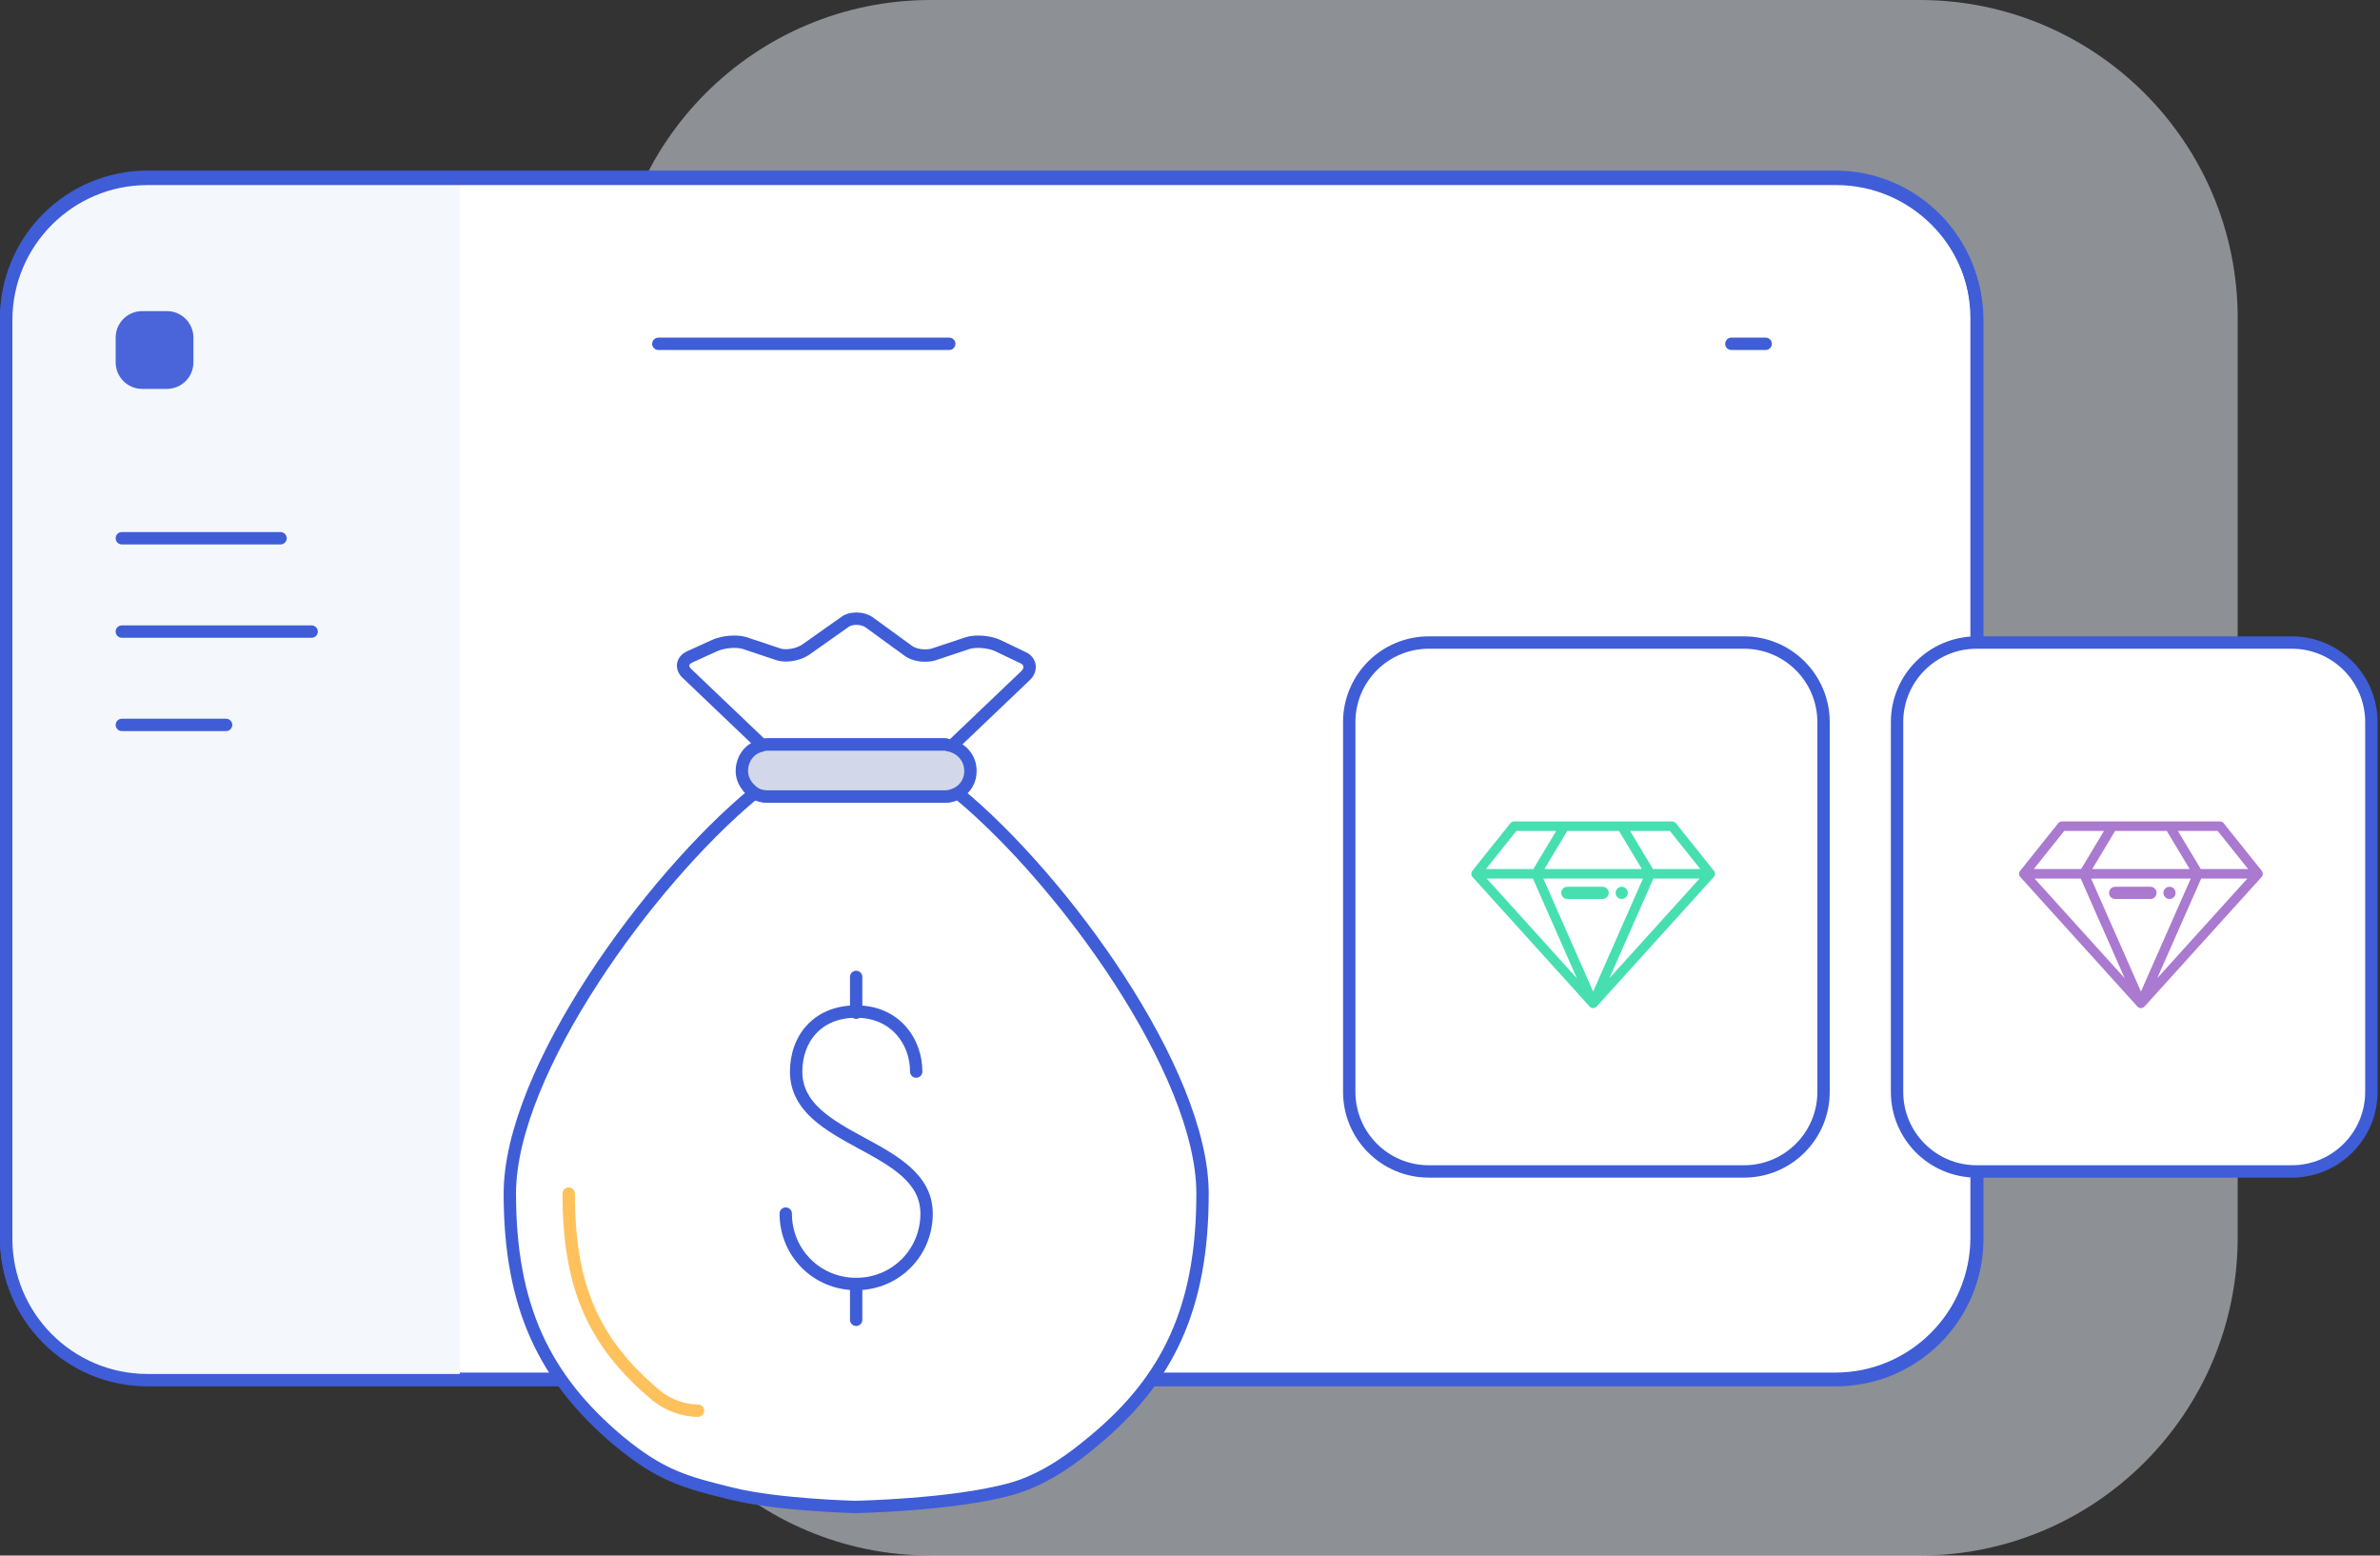 <svg width="176" height="115" viewBox="0 0 176 115" fill="none" xmlns="http://www.w3.org/2000/svg">
<rect x="0" y="0" width="176" height="115" fill="#333333" stroke="none"/>
<path opacity="0.5" d="M45.301 23.523C45.301 10.531 55.832 0 68.823 0H141.953C154.944 0 165.476 10.531 165.476 23.523V91.477C165.476 104.469 154.944 115 141.953 115H68.823C55.832 115 45.301 104.469 45.301 91.477V23.523Z" fill="#E9EEF8"/>
<path d="M0.457 23.523C0.457 17.749 5.138 13.068 10.912 13.068H135.713C141.487 13.068 146.167 17.749 146.167 23.523V91.477C146.167 97.251 141.487 101.932 135.713 101.932H10.912C5.138 101.932 0.457 97.251 0.457 91.477V23.523Z" fill="white"/>
<path fill-rule="evenodd" clip-rule="evenodd" d="M0 23.523C0 17.496 4.885 12.611 10.912 12.611H135.713C141.74 12.611 146.625 17.496 146.625 23.523V91.477C146.625 97.504 141.74 102.389 135.713 102.389H10.912C4.885 102.389 0 97.504 0 91.477V23.523ZM10.912 13.526C5.391 13.526 0.915 18.002 0.915 23.523V91.477C0.915 96.999 5.391 101.474 10.912 101.474H135.713C141.234 101.474 145.71 96.999 145.71 91.477V23.523C145.71 18.002 141.234 13.526 135.713 13.526H10.912Z" fill="#3F5DD7"/>
<path d="M0.216 23.68C0.216 17.906 4.896 13.225 10.67 13.225H34.002V102.034H10.67C4.896 102.034 0.216 97.353 0.216 91.579V23.68Z" fill="#F4F7FC"/>
<path fill-rule="evenodd" clip-rule="evenodd" d="M0 23.68C0 17.653 4.885 12.768 10.912 12.768H135.765C141.792 12.768 146.677 17.653 146.677 23.68V91.579C146.677 97.606 141.792 102.491 135.765 102.491H10.912C4.885 102.491 0 97.606 0 91.579V23.68ZM10.912 13.682C5.391 13.682 0.915 18.158 0.915 23.68V91.579C0.915 97.1 5.391 101.576 10.912 101.576H135.765C141.286 101.576 145.762 97.1 145.762 91.579V23.68C145.762 18.158 141.286 13.682 135.765 13.682H10.912Z" fill="#3F5DD7"/>
<path d="M8.553 24.96C8.553 23.878 9.43 23 10.513 23H12.342C13.425 23 14.303 23.878 14.303 24.96V26.79C14.303 27.872 13.425 28.75 12.342 28.75H10.513C9.43 28.75 8.553 27.872 8.553 26.79V24.96Z" fill="#4965D9"/>
<path fill-rule="evenodd" clip-rule="evenodd" d="M8.553 39.793C8.553 39.54 8.758 39.335 9.01 39.335H20.745C20.998 39.335 21.203 39.54 21.203 39.793C21.203 40.045 20.998 40.25 20.745 40.25H9.01C8.758 40.25 8.553 40.045 8.553 39.793Z" fill="#3F5DD7"/>
<path fill-rule="evenodd" clip-rule="evenodd" d="M48.227 25.418C48.227 25.165 48.432 24.96 48.685 24.96H70.195C70.448 24.96 70.653 25.165 70.653 25.418C70.653 25.67 70.448 25.875 70.195 25.875H48.685C48.432 25.875 48.227 25.67 48.227 25.418Z" fill="#3F5DD7"/>
<path fill-rule="evenodd" clip-rule="evenodd" d="M127.578 25.418C127.578 25.165 127.783 24.96 128.036 24.96L130.571 24.96C130.823 24.96 131.028 25.165 131.028 25.418C131.028 25.67 130.823 25.875 130.571 25.875L128.036 25.875C127.783 25.875 127.578 25.67 127.578 25.418Z" fill="#3F5DD7"/>
<path fill-rule="evenodd" clip-rule="evenodd" d="M8.553 46.693C8.553 46.44 8.758 46.235 9.01 46.235H23.045C23.298 46.235 23.503 46.44 23.503 46.693C23.503 46.945 23.298 47.15 23.045 47.15H9.01C8.758 47.15 8.553 46.945 8.553 46.693Z" fill="#3F5DD7"/>
<path fill-rule="evenodd" clip-rule="evenodd" d="M8.553 53.593C8.553 53.34 8.758 53.135 9.01 53.135H16.72C16.973 53.135 17.178 53.34 17.178 53.593C17.178 53.845 16.973 54.05 16.72 54.05H9.01C8.758 54.05 8.553 53.845 8.553 53.593Z" fill="#3F5DD7"/>
<path d="M70.827 58.626C70.571 58.797 70.23 58.882 69.888 58.882H56.74C56.399 58.882 56.143 58.797 55.801 58.626C48.117 64.942 37.701 79.195 37.701 88.242C37.701 96.607 40.263 101.898 45.727 106.507C48.883 109.119 50.698 109.589 54.11 110.426C57.6 111.282 63.258 111.406 63.258 111.406C63.258 111.406 70.356 111.279 74.693 110.099C77.186 109.421 79.28 107.873 80.902 106.507C86.366 101.984 88.927 96.692 88.927 88.242C88.927 79.195 78.511 64.942 70.827 58.626Z" fill="white"/>
<path fill-rule="evenodd" clip-rule="evenodd" d="M55.511 58.273C55.651 58.158 55.844 58.136 56.006 58.217C56.312 58.37 56.496 58.425 56.741 58.425H69.889C70.162 58.425 70.41 58.355 70.574 58.246C70.742 58.134 70.963 58.145 71.118 58.273C75.003 61.466 79.558 66.645 83.143 72.161C86.716 77.659 89.385 83.579 89.385 88.242C89.385 92.513 88.738 96.016 87.381 99.034C86.024 102.055 83.969 104.562 81.195 106.858C79.562 108.233 77.406 109.835 74.813 110.541C72.601 111.143 69.706 111.472 67.385 111.651C66.22 111.742 65.192 111.795 64.454 111.825C64.085 111.84 63.789 111.85 63.585 111.856C63.483 111.859 63.404 111.861 63.35 111.862L63.288 111.863L63.268 111.864L63.267 111.864C63.267 111.864 63.267 111.864 63.258 111.406L63.267 111.864C63.261 111.864 63.255 111.864 63.248 111.864L63.249 111.851C63.248 111.864 63.248 111.864 63.248 111.864L63.247 111.864L63.231 111.863L63.182 111.862C63.139 111.861 63.076 111.859 62.994 111.856C62.831 111.851 62.595 111.843 62.3 111.83C61.712 111.805 60.89 111.763 59.959 111.693C58.104 111.555 55.785 111.308 54.002 110.87C52.302 110.453 50.958 110.119 49.642 109.552C48.318 108.983 47.038 108.186 45.435 106.859L45.432 106.857C42.659 104.518 40.605 101.99 39.248 98.971C37.892 95.953 37.244 92.472 37.244 88.242C37.244 83.579 39.913 77.659 43.486 72.161C47.072 66.645 51.627 61.466 55.511 58.273ZM63.259 110.949L63.27 110.949L63.329 110.947C63.381 110.946 63.459 110.944 63.559 110.941C63.76 110.936 64.052 110.926 64.416 110.911C65.145 110.881 66.163 110.828 67.314 110.739C69.626 110.561 72.448 110.236 74.573 109.658C76.966 109.007 78.996 107.514 80.608 106.157L80.611 106.155C83.3 103.928 85.258 101.528 86.547 98.659C87.837 95.789 88.47 92.421 88.47 88.242C88.47 83.859 85.931 78.129 82.376 72.659C78.904 67.318 74.519 62.31 70.769 59.172C70.49 59.288 70.183 59.34 69.889 59.34H56.741C56.411 59.34 56.144 59.274 55.872 59.162C52.12 62.299 47.729 67.312 44.254 72.659C40.698 78.129 38.159 83.859 38.159 88.242C38.159 92.378 38.792 95.724 40.082 98.596C41.372 101.465 43.33 103.887 46.02 106.156C47.573 107.441 48.779 108.185 50.004 108.712C51.238 109.243 52.507 109.562 54.22 109.982C55.926 110.4 58.181 110.643 60.027 110.781C60.947 110.85 61.758 110.892 62.339 110.917C62.63 110.929 62.863 110.937 63.023 110.942C63.103 110.945 63.165 110.946 63.206 110.947L63.253 110.949L63.259 110.949Z" fill="#3F5DD7"/>
<path d="M69.889 55.127C70.06 55.127 70.145 55.127 70.316 55.212L75.865 49.921C76.292 49.494 76.207 48.897 75.695 48.641L73.731 47.702C73.133 47.446 72.194 47.36 71.597 47.531L69.035 48.385C68.438 48.555 67.584 48.47 67.072 48.043L64.254 45.995C63.742 45.653 62.888 45.653 62.461 45.995L59.559 48.043C59.046 48.385 58.192 48.555 57.595 48.385L55.033 47.531C54.436 47.36 53.497 47.446 52.899 47.702L51.021 48.555C50.423 48.811 50.338 49.409 50.85 49.835L56.4 55.127C56.57 55.127 56.656 55.042 56.826 55.042H69.889V55.127Z" fill="white"/>
<path fill-rule="evenodd" clip-rule="evenodd" d="M63.326 45.281C63.726 45.281 64.161 45.383 64.508 45.614C64.514 45.618 64.519 45.621 64.524 45.625L67.341 47.673C67.349 47.679 67.357 47.685 67.365 47.692C67.54 47.837 67.796 47.941 68.091 47.986C68.38 48.029 68.673 48.011 68.901 47.947L71.453 47.097C71.459 47.095 71.465 47.093 71.472 47.091C71.841 46.986 72.284 46.966 72.702 47.001C73.123 47.035 73.557 47.129 73.912 47.281C73.918 47.284 73.923 47.286 73.929 47.289L75.9 48.231C76.28 48.421 76.532 48.758 76.586 49.155C76.64 49.549 76.491 49.943 76.189 50.244L76.182 50.252L70.632 55.544C70.493 55.677 70.284 55.708 70.112 55.622C70.056 55.594 70.036 55.59 70.028 55.589C70.008 55.586 69.984 55.584 69.89 55.584C69.79 55.584 69.698 55.553 69.624 55.499H56.827C56.827 55.499 56.826 55.499 56.826 55.499C56.823 55.499 56.817 55.499 56.758 55.518C56.756 55.519 56.753 55.52 56.75 55.521C56.684 55.543 56.56 55.584 56.4 55.584C56.282 55.584 56.169 55.539 56.084 55.458L50.545 50.176C50.208 49.89 50.009 49.493 50.066 49.069C50.125 48.641 50.429 48.313 50.836 48.137L52.71 47.285L52.719 47.281C53.074 47.129 53.509 47.035 53.929 47.001C54.347 46.966 54.791 46.986 55.16 47.091C55.166 47.093 55.172 47.095 55.179 47.097L57.73 47.947C57.941 48.006 58.226 48.011 58.527 47.956C58.829 47.901 59.107 47.794 59.301 47.666L62.188 45.628C62.508 45.379 62.936 45.281 63.326 45.281ZM70.201 54.691C70.193 54.689 70.186 54.688 70.178 54.687C70.178 54.687 70.178 54.687 70.178 54.687C70.1 54.623 69.999 54.584 69.89 54.584H56.827C56.708 54.584 56.609 54.607 56.539 54.628L51.166 49.504C51.159 49.497 51.151 49.491 51.143 49.484C50.976 49.345 50.967 49.234 50.973 49.193C50.978 49.154 51.013 49.056 51.202 48.976L51.211 48.972L53.084 48.12C53.327 48.017 53.659 47.941 54.005 47.912C54.351 47.883 54.672 47.905 54.9 47.968L57.451 48.818C57.457 48.821 57.463 48.822 57.47 48.824C57.855 48.934 58.292 48.928 58.691 48.856C59.091 48.783 59.494 48.636 59.813 48.424L59.823 48.417L62.725 46.368C62.733 46.363 62.74 46.358 62.748 46.352C62.854 46.267 63.06 46.196 63.326 46.196C63.584 46.196 63.829 46.263 63.994 46.371L66.792 48.405C67.127 48.679 67.549 48.829 67.954 48.89C68.364 48.952 68.794 48.929 69.161 48.824C69.168 48.822 69.174 48.821 69.18 48.818L71.732 47.968C71.96 47.905 72.281 47.883 72.626 47.912C72.971 47.941 73.301 48.016 73.543 48.119L75.494 49.051C75.624 49.117 75.67 49.206 75.68 49.279C75.69 49.353 75.668 49.47 75.546 49.594L70.201 54.691Z" fill="#3F5DD7"/>
<path d="M69.888 58.882C70.229 58.882 70.485 58.797 70.827 58.626C71.424 58.285 71.766 57.687 71.766 57.005C71.766 56.066 71.168 55.383 70.314 55.127C70.144 55.127 70.058 55.041 69.888 55.041H56.74C56.569 55.041 56.483 55.041 56.313 55.127C55.459 55.298 54.861 56.066 54.861 57.005C54.861 57.687 55.288 58.285 55.8 58.626C56.057 58.797 56.398 58.882 56.74 58.882H69.888Z" fill="#D2D8E9"/>
<path fill-rule="evenodd" clip-rule="evenodd" d="M56.726 54.584C56.73 54.584 56.735 54.584 56.739 54.584H69.887C70.047 54.584 70.171 54.626 70.237 54.648C70.24 54.649 70.243 54.65 70.245 54.65C70.304 54.67 70.309 54.67 70.313 54.67C70.313 54.669 70.314 54.669 70.314 54.669C70.358 54.669 70.403 54.676 70.445 54.689C71.466 54.995 72.223 55.838 72.223 57.005C72.223 57.85 71.795 58.6 71.053 59.023C71.046 59.028 71.038 59.032 71.031 59.035C70.654 59.224 70.326 59.34 69.887 59.34H56.739C56.33 59.34 55.894 59.239 55.546 59.007C54.943 58.605 54.403 57.88 54.403 57.005C54.403 55.891 55.108 54.931 56.164 54.691C56.258 54.648 56.35 54.618 56.45 54.601C56.553 54.584 56.651 54.584 56.726 54.584ZM56.601 55.503C56.592 55.505 56.572 55.508 56.517 55.536C56.48 55.554 56.442 55.568 56.402 55.575C55.783 55.699 55.318 56.261 55.318 57.005C55.318 57.495 55.632 57.965 56.053 58.246C56.218 58.355 56.465 58.425 56.739 58.425H69.887C70.128 58.425 70.31 58.372 70.61 58.223C71.057 57.963 71.308 57.521 71.308 57.005C71.308 56.311 70.89 55.797 70.233 55.581C70.112 55.57 70.018 55.539 69.964 55.521C69.961 55.52 69.958 55.519 69.956 55.518C69.897 55.498 69.891 55.499 69.888 55.499C69.888 55.499 69.887 55.499 69.887 55.499H56.739C56.645 55.499 56.62 55.5 56.601 55.503Z" fill="#3F5DD7"/>
<path fill-rule="evenodd" clip-rule="evenodd" d="M60.342 76.416C59.684 77.129 59.332 78.123 59.332 79.221C59.332 80.38 59.851 81.258 60.69 82.024C61.546 82.805 62.699 83.438 63.917 84.101L63.973 84.131C65.149 84.771 66.383 85.442 67.32 86.287C68.29 87.16 68.979 88.251 68.979 89.719C68.979 92.874 66.469 95.383 63.314 95.383C60.158 95.383 57.648 92.874 57.648 89.719C57.648 89.467 57.853 89.262 58.106 89.262C58.358 89.262 58.563 89.467 58.563 89.719C58.563 92.368 60.663 94.468 63.314 94.468C65.964 94.468 68.064 92.368 68.064 89.719C68.064 88.585 67.548 87.723 66.708 86.967C65.852 86.195 64.698 85.567 63.479 84.904L63.477 84.903C62.284 84.254 61.026 83.569 60.073 82.7C59.104 81.815 58.417 80.708 58.417 79.221C58.417 77.931 58.832 76.704 59.669 75.796C60.511 74.882 61.748 74.326 63.314 74.326C66.514 74.326 68.211 76.797 68.211 79.221C68.211 79.474 68.006 79.679 67.753 79.679C67.501 79.679 67.296 79.474 67.296 79.221C67.296 77.207 65.919 75.241 63.314 75.241C61.977 75.241 60.994 75.709 60.342 76.416Z" fill="#3F5DD7"/>
<path fill-rule="evenodd" clip-rule="evenodd" d="M63.313 94.468C63.566 94.468 63.77 94.673 63.77 94.925V97.571C63.77 97.824 63.566 98.029 63.313 98.029C63.06 98.029 62.855 97.824 62.855 97.571V94.925C62.855 94.673 63.06 94.468 63.313 94.468Z" fill="#3F5DD7"/>
<path fill-rule="evenodd" clip-rule="evenodd" d="M63.313 71.765C63.566 71.765 63.77 71.97 63.77 72.223V74.869C63.77 75.121 63.566 75.326 63.313 75.326C63.06 75.326 62.855 75.121 62.855 74.869V72.223C62.855 71.97 63.06 71.765 63.313 71.765Z" fill="#3F5DD7"/>
<path fill-rule="evenodd" clip-rule="evenodd" d="M42.055 87.785C42.308 87.785 42.512 87.99 42.512 88.243C42.512 91.618 42.956 94.303 43.958 96.617C44.958 98.926 46.529 100.897 48.833 102.825C49.613 103.447 50.622 103.831 51.617 103.831C51.87 103.831 52.075 104.036 52.075 104.288C52.075 104.541 51.87 104.746 51.617 104.746C50.394 104.746 49.185 104.278 48.258 103.536L48.25 103.53C45.861 101.532 44.188 99.45 43.119 96.981C42.051 94.515 41.598 91.695 41.598 88.243C41.598 87.99 41.802 87.785 42.055 87.785Z" fill="#FFC15C"/>
<path d="M140.287 53.384C140.287 50.136 142.92 47.503 146.168 47.503H169.481C172.729 47.503 175.362 50.136 175.362 53.384V80.722C175.362 83.97 172.729 86.603 169.481 86.603H146.168C142.92 86.603 140.287 83.97 140.287 80.722V53.384Z" fill="white"/>
<path fill-rule="evenodd" clip-rule="evenodd" d="M139.829 53.383C139.829 49.883 142.667 47.045 146.167 47.045H169.481C172.981 47.045 175.819 49.883 175.819 53.383V80.722C175.819 84.223 172.981 87.06 169.481 87.06H146.167C142.667 87.06 139.829 84.223 139.829 80.722V53.383ZM146.167 47.96C143.172 47.96 140.744 50.388 140.744 53.383V80.722C140.744 83.717 143.172 86.145 146.167 86.145H169.481C172.476 86.145 174.904 83.717 174.904 80.722V53.383C174.904 50.388 172.476 47.96 169.481 47.96H146.167Z" fill="#3F5DD7"/>
<path d="M160.435 65.657C160.241 65.657 160.083 65.814 160.083 66.009C160.083 66.203 160.241 66.361 160.435 66.361C160.629 66.361 160.787 66.203 160.787 66.009C160.787 65.814 160.629 65.657 160.435 65.657Z" fill="#AA79D0"/>
<path fill-rule="evenodd" clip-rule="evenodd" d="M159.985 66.009C159.985 65.76 160.187 65.558 160.435 65.558C160.684 65.558 160.885 65.76 160.885 66.009C160.885 66.257 160.684 66.459 160.435 66.459C160.187 66.459 159.985 66.257 159.985 66.009ZM160.435 65.755C160.295 65.755 160.181 65.868 160.181 66.009C160.181 66.149 160.295 66.263 160.435 66.263C160.576 66.263 160.689 66.149 160.689 66.009C160.689 65.868 160.576 65.755 160.435 65.755Z" fill="#AA79D0"/>
<path d="M149.398 64.833C149.399 64.834 149.4 64.835 149.401 64.836C149.401 64.836 149.401 64.836 149.401 64.836L158.061 74.412C158.126 74.483 158.224 74.528 158.323 74.528C158.421 74.528 158.519 74.484 158.584 74.412L167.244 64.836C167.244 64.836 167.244 64.836 167.244 64.836C167.245 64.835 167.246 64.834 167.247 64.833C167.36 64.704 167.363 64.516 167.26 64.384C167.259 64.383 167.259 64.382 167.258 64.38L164.441 60.86C164.375 60.776 164.273 60.728 164.166 60.728C162.731 60.728 153.646 60.728 152.479 60.728C152.372 60.728 152.271 60.776 152.204 60.86L149.387 64.38C149.386 64.382 149.386 64.383 149.385 64.384C149.281 64.517 149.286 64.706 149.398 64.833ZM156.41 61.432H160.235L161.925 64.248H154.72L156.41 61.432ZM154.638 64.952H162.007L158.322 73.304L154.638 64.952ZM162.776 64.952H166.19L159.526 72.32L162.776 64.952ZM153.869 64.952L157.119 72.32L150.455 64.952H153.869ZM166.25 64.248H162.746L161.056 61.432H163.997L166.25 64.248ZM152.648 61.432H155.588L153.899 64.248H150.395L152.648 61.432Z" fill="#AA79D0"/>
<path d="M159.027 65.657H156.415C156.22 65.657 156.062 65.814 156.062 66.009C156.062 66.203 156.22 66.361 156.415 66.361H159.027C159.222 66.361 159.379 66.203 159.379 66.009C159.379 65.814 159.222 65.657 159.027 65.657Z" fill="#AA79D0"/>
<path fill-rule="evenodd" clip-rule="evenodd" d="M155.965 66.009C155.965 65.76 156.166 65.558 156.415 65.558H159.028C159.276 65.558 159.478 65.76 159.478 66.009C159.478 66.257 159.276 66.459 159.028 66.459H156.415C156.166 66.459 155.965 66.257 155.965 66.009ZM156.415 65.755C156.275 65.755 156.161 65.868 156.161 66.009C156.161 66.149 156.275 66.263 156.415 66.263H159.028C159.168 66.263 159.282 66.149 159.282 66.009C159.282 65.868 159.168 65.755 159.028 65.755H156.415Z" fill="#AA79D0"/>
<path d="M99.775 53.384C99.775 50.136 102.408 47.503 105.656 47.503H128.97C132.218 47.503 134.85 50.136 134.85 53.384V80.722C134.85 83.97 132.218 86.603 128.97 86.603H105.656C102.408 86.603 99.775 83.97 99.775 80.722V53.384Z" fill="white"/>
<path fill-rule="evenodd" clip-rule="evenodd" d="M99.318 53.383C99.318 49.883 102.156 47.045 105.656 47.045H128.97C132.47 47.045 135.308 49.883 135.308 53.383V80.722C135.308 84.223 132.47 87.06 128.97 87.06H105.656C102.156 87.06 99.318 84.223 99.318 80.722V53.383ZM105.656 47.96C102.661 47.96 100.233 50.388 100.233 53.383V80.722C100.233 83.717 102.661 86.145 105.656 86.145H128.97C131.965 86.145 134.393 83.717 134.393 80.722V53.383C134.393 50.388 131.965 47.96 128.97 47.96H105.656Z" fill="#3F5DD7"/>
<path d="M119.924 65.657C119.73 65.657 119.572 65.814 119.572 66.009C119.572 66.203 119.73 66.361 119.924 66.361C120.119 66.361 120.276 66.203 120.276 66.009C120.276 65.814 120.119 65.657 119.924 65.657Z" fill="#47DFB0"/>
<path fill-rule="evenodd" clip-rule="evenodd" d="M119.475 66.009C119.475 65.76 119.676 65.558 119.925 65.558C120.173 65.558 120.375 65.76 120.375 66.009C120.375 66.257 120.173 66.459 119.925 66.459C119.676 66.459 119.475 66.257 119.475 66.009ZM119.925 65.755C119.784 65.755 119.671 65.868 119.671 66.009C119.671 66.149 119.784 66.263 119.925 66.263C120.065 66.263 120.179 66.149 120.179 66.009C120.179 65.868 120.065 65.755 119.925 65.755Z" fill="#47DFB0"/>
<path d="M108.887 64.833C108.888 64.834 108.889 64.835 108.89 64.836C108.89 64.836 108.89 64.836 108.89 64.836L117.551 74.412C117.615 74.483 117.713 74.528 117.812 74.528C117.91 74.528 118.008 74.484 118.073 74.412L126.733 64.836C126.733 64.836 126.733 64.836 126.733 64.836C126.734 64.835 126.735 64.834 126.736 64.833C126.849 64.704 126.852 64.516 126.75 64.384C126.749 64.383 126.748 64.382 126.747 64.38L123.931 60.86C123.864 60.776 123.763 60.728 123.656 60.728C122.22 60.728 113.136 60.728 111.968 60.728C111.861 60.728 111.76 60.776 111.693 60.86L108.877 64.38C108.876 64.382 108.875 64.383 108.874 64.384C108.77 64.517 108.776 64.706 108.887 64.833ZM115.899 61.432H119.725L121.414 64.248H114.209L115.899 61.432ZM114.127 64.952H121.496L117.812 73.304L114.127 64.952ZM122.266 64.952H125.679L119.015 72.32L122.266 64.952ZM113.358 64.952L116.608 72.32L109.945 64.952H113.358ZM125.739 64.248H122.236L120.546 61.432H123.486L125.739 64.248ZM112.137 61.432H115.078L113.388 64.248H109.884L112.137 61.432Z" fill="#47DFB0"/>
<path d="M118.517 65.657H115.904C115.709 65.657 115.552 65.814 115.552 66.009C115.552 66.203 115.709 66.361 115.904 66.361H118.517C118.711 66.361 118.869 66.203 118.869 66.009C118.869 65.814 118.711 65.657 118.517 65.657Z" fill="#47DFB0"/>
<path fill-rule="evenodd" clip-rule="evenodd" d="M115.453 66.009C115.453 65.76 115.655 65.558 115.903 65.558H118.516C118.765 65.558 118.966 65.76 118.966 66.009C118.966 66.257 118.765 66.459 118.516 66.459H115.903C115.655 66.459 115.453 66.257 115.453 66.009ZM115.903 65.755C115.763 65.755 115.649 65.868 115.649 66.009C115.649 66.149 115.763 66.263 115.903 66.263H118.516C118.656 66.263 118.77 66.149 118.77 66.009C118.77 65.868 118.656 65.755 118.516 65.755H115.903Z" fill="#47DFB0"/>
</svg>
